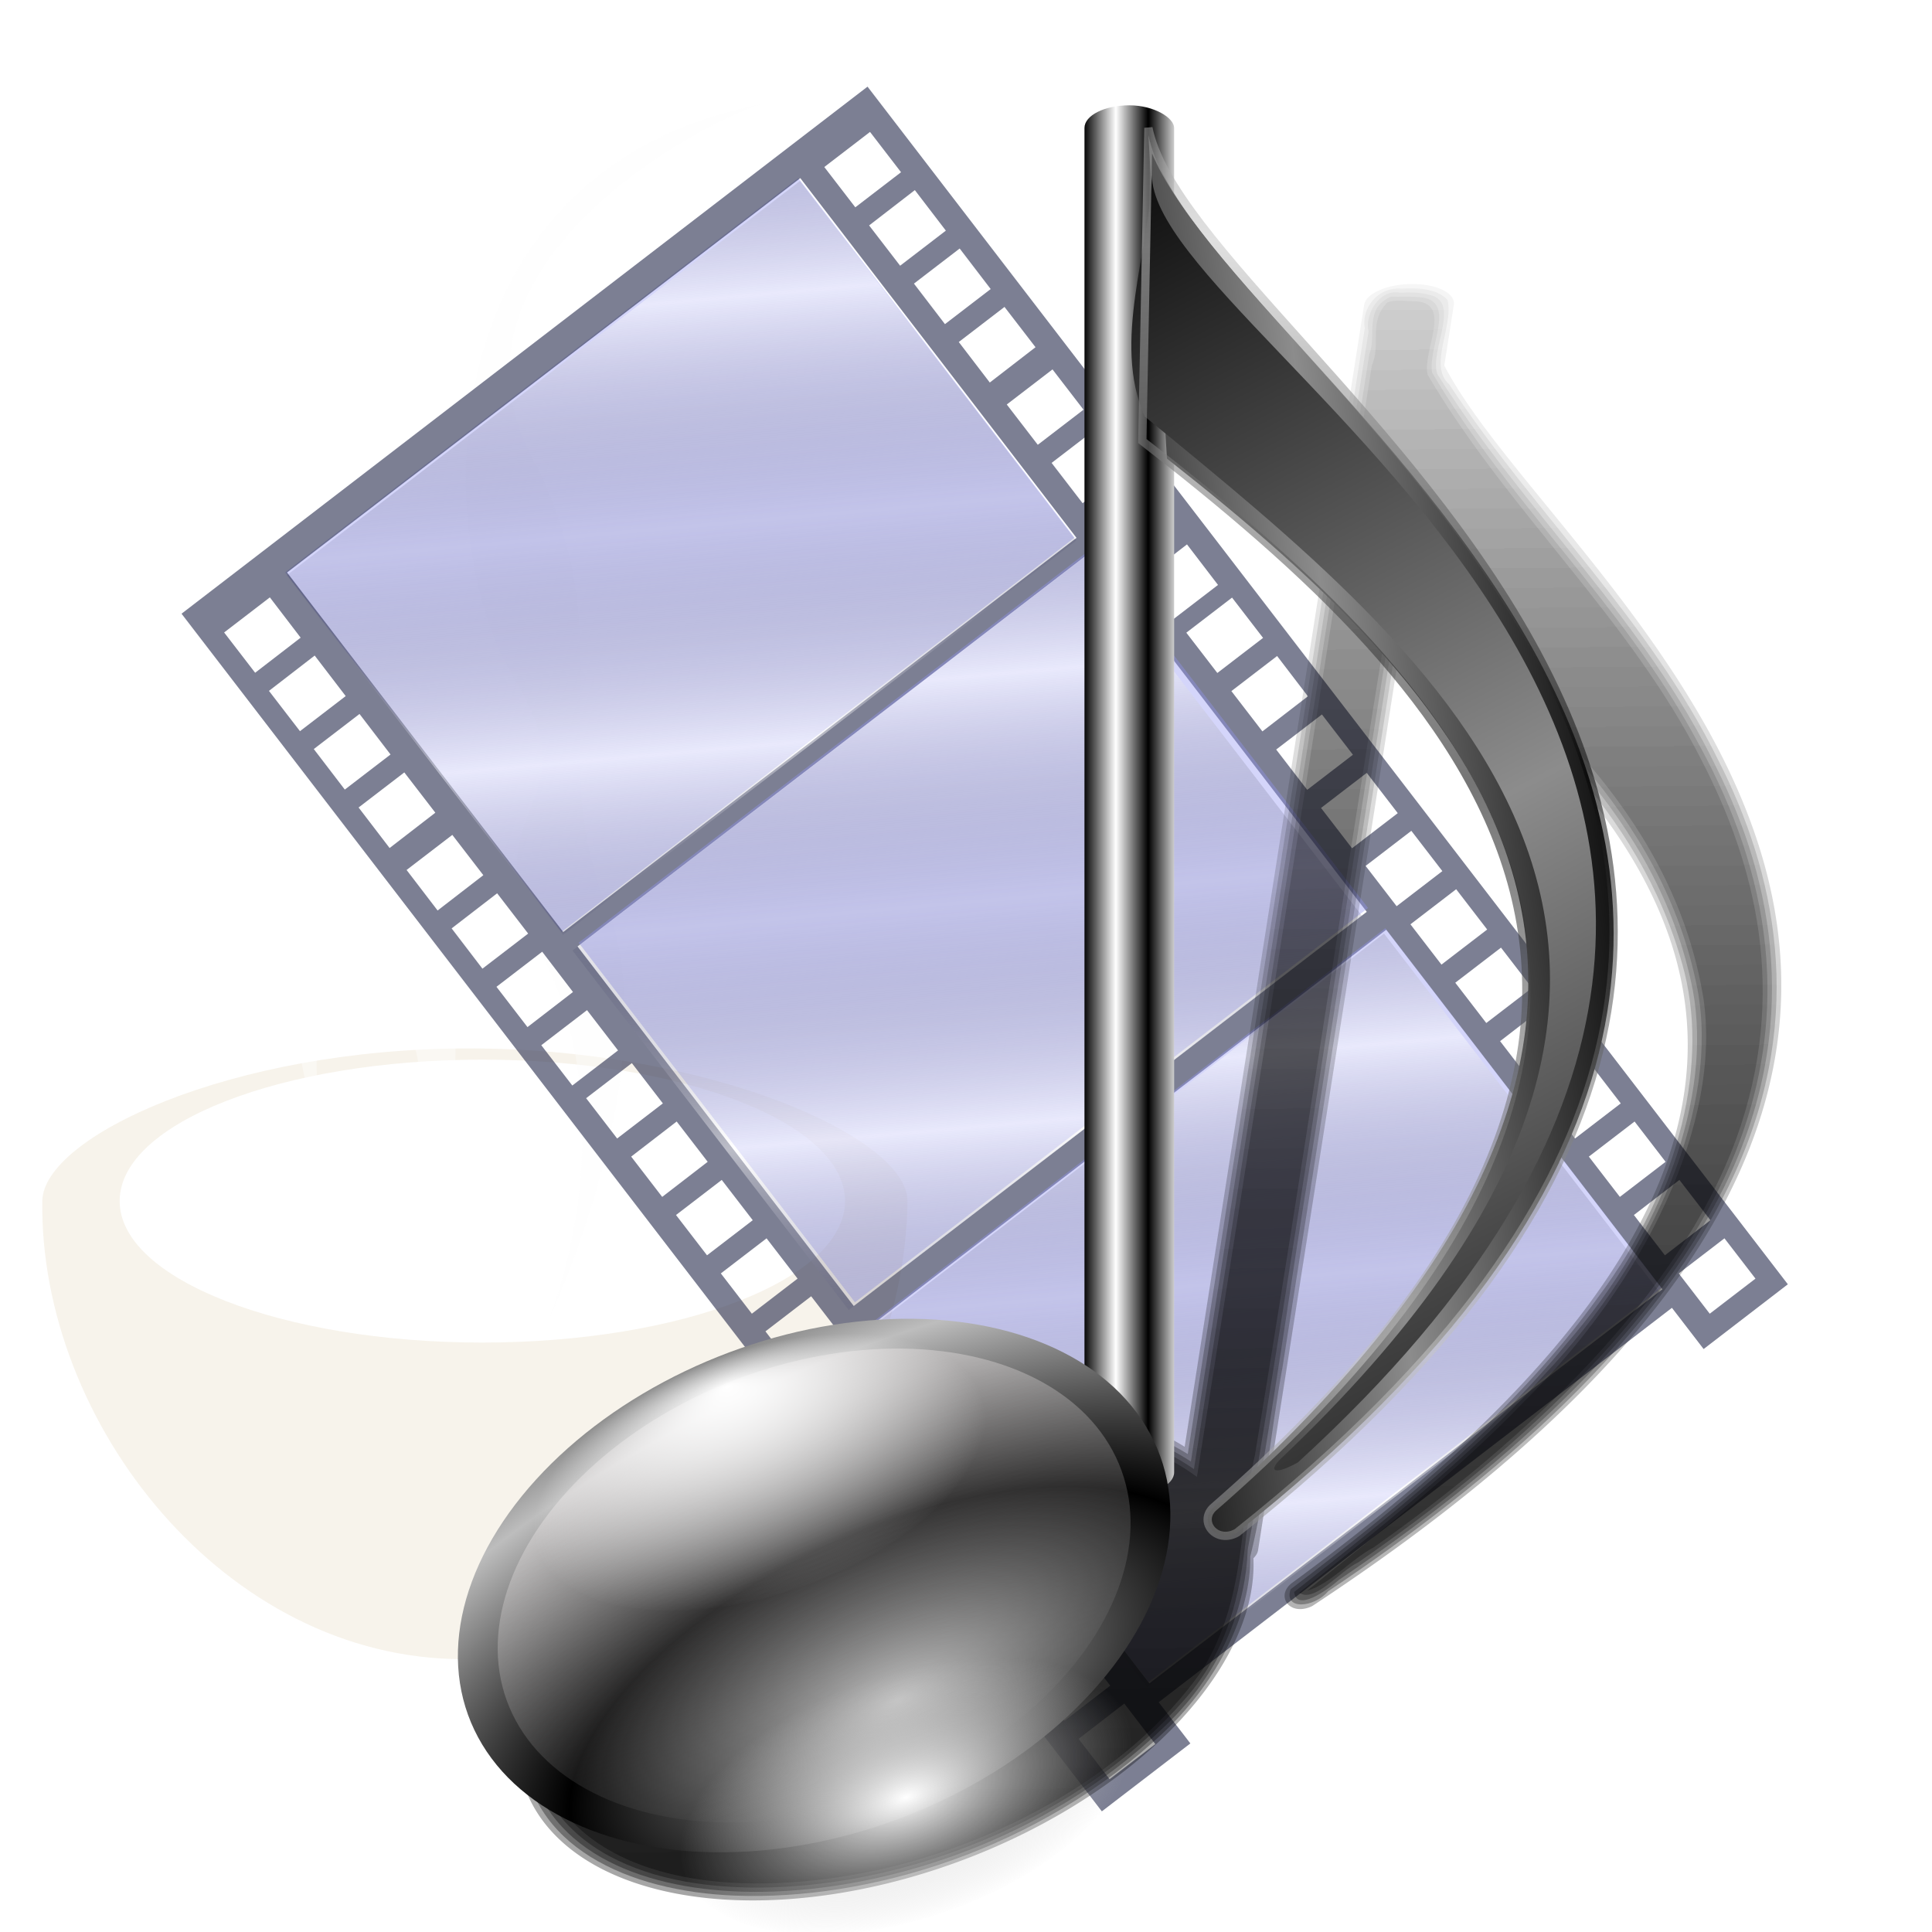 <?xml version="1.0" encoding="UTF-8" standalone="no"?>
<svg
   xmlns:dc="http://purl.org/dc/elements/1.1/"
   xmlns:cc="http://creativecommons.org/ns#"
   xmlns:rdf="http://www.w3.org/1999/02/22-rdf-syntax-ns#"
   xmlns:svg="http://www.w3.org/2000/svg"
   xmlns="http://www.w3.org/2000/svg"
   xmlns:xlink="http://www.w3.org/1999/xlink"
   xmlns:sodipodi="http://sodipodi.sourceforge.net/DTD/sodipodi-0.dtd"
   xmlns:inkscape="http://www.inkscape.org/namespaces/inkscape"
   sodipodi:docname="kaffeine.svg"
   inkscape:version="1.0 (4035a4f, 2020-05-01)"
   id="svg8"
   version="1.1"
   viewBox="0 0 67.469 67.469"
   height="255"
   width="255">
  <defs
     id="defs2">
    <linearGradient
       id="linearGradient4575"
       inkscape:collect="always">
      <stop
         id="stop4571"
         stop-color="#161645"
         stop-opacity="0.089" />
      <stop
         id="stop4573"
         offset="1"
         stop-color="#ffffff"
         stop-opacity="0.481" />
    </linearGradient>
    <linearGradient
       spreadMethod="reflect"
       y2="85.08"
       x2="36.466"
       y1="111.24"
       x1="19.821"
       gradientTransform="translate(-73.147,-365.141)"
       gradientUnits="userSpaceOnUse"
       id="linearGradient5062"
       xlink:href="#linearGradient4575"
       inkscape:collect="always" />
    <linearGradient
       spreadMethod="reflect"
       y2="85.08"
       x2="36.466"
       y1="111.24"
       x1="19.821"
       gradientTransform="translate(-73.147,-365.141)"
       gradientUnits="userSpaceOnUse"
       id="linearGradient5064"
       xlink:href="#linearGradient4575"
       inkscape:collect="always" />
    <linearGradient
       spreadMethod="reflect"
       y2="85.08"
       x2="36.466"
       y1="111.24"
       x1="19.821"
       gradientTransform="translate(-73.147,-365.141)"
       gradientUnits="userSpaceOnUse"
       id="linearGradient5066"
       xlink:href="#linearGradient4575"
       inkscape:collect="always" />
    <linearGradient
       inkscape:collect="always"
       id="linearGradient940">
      <stop
         stop-opacity="0.356"
         stop-color="#000000"
         id="stop936" />
      <stop
         stop-opacity="0.032"
         stop-color="#000000"
         offset="1"
         id="stop938" />
    </linearGradient>
    <linearGradient
       id="linearGradient879">
      <stop
         id="stop875"
         stop-color="#fff8f8"
         stop-opacity="0.311" />
      <stop
         id="stop877"
         offset="1"
         stop-color="#ffffff"
         stop-opacity="0" />
    </linearGradient>
    <linearGradient
       inkscape:collect="always"
       id="linearGradient884">
      <stop
         id="stop880"
         stop-color="#030303"
         stop-opacity="1" />
      <stop
         offset="1"
         id="stop882"
         stop-color="#c6c6c6"
         stop-opacity="1" />
    </linearGradient>
    <linearGradient
       id="linearGradient876"
       inkscape:collect="always">
      <stop
         id="stop872"
         stop-color="#ffffff"
         stop-opacity="1" />
      <stop
         id="stop874"
         offset="1"
         stop-color="#c2c2c2"
         stop-opacity="0" />
    </linearGradient>
    <linearGradient
       inkscape:collect="always"
       id="linearGradient864">
      <stop
         id="stop860"
         stop-color="#ffffff"
         stop-opacity="1" />
      <stop
         offset="1"
         id="stop862"
         stop-color="#ffffff"
         stop-opacity="0" />
    </linearGradient>
    <linearGradient
       id="linearGradient4941"
       inkscape:collect="always">
      <stop
         stop-opacity="1"
         stop-color="#8c8c8c"
         id="stop4943" />
      <stop
         stop-opacity="1"
         stop-color="#000000"
         id="stop4945"
         offset="1" />
    </linearGradient>
    <linearGradient
       id="linearGradient3578">
      <stop
         stop-opacity="1"
         stop-color="#bdbdbd"
         id="stop3580" />
      <stop
         stop-opacity="1"
         stop-color="#000000"
         offset="1"
         id="stop3582" />
    </linearGradient>
    <linearGradient
       id="linearGradient3369">
      <stop
         stop-opacity="1"
         stop-color="#ffffff"
         id="stop3371" />
      <stop
         stop-opacity="1"
         stop-color="#000000"
         offset="1"
         id="stop3373" />
    </linearGradient>
    <linearGradient
       y2="128.35"
       x2="91.93"
       y1="128.35"
       x1="86.95"
       spreadMethod="reflect"
       gradientTransform="matrix(0.227,0,0,0.227,19.23,228.369)"
       gradientUnits="userSpaceOnUse"
       id="linearGradient5517"
       xlink:href="#linearGradient3369"
       inkscape:collect="always" />
    <radialGradient
       r="41.83"
       fy="247.14"
       fx="-138.85"
       cy="247.14"
       cx="-138.85"
       spreadMethod="reflect"
       gradientTransform="matrix(0.295,-0.004,0.002,0.143,-82.611,239.507)"
       gradientUnits="userSpaceOnUse"
       id="radialGradient5521"
       xlink:href="#linearGradient3578"
       inkscape:collect="always" />
    <linearGradient
       gradientTransform="matrix(0.288,0,0,0.288,-46.041,223.233)"
       spreadMethod="reflect"
       gradientUnits="userSpaceOnUse"
       y2="123.81"
       x2="359.67"
       y1="127.95"
       x1="324.1"
       id="linearGradient4947"
       xlink:href="#linearGradient4941"
       inkscape:collect="always" />
    <radialGradient
       inkscape:collect="always"
       xlink:href="#linearGradient864"
       id="radialGradient866"
       cx="-78.997"
       cy="268.31"
       fx="-78.8"
       fy="264.17"
       r="5.516"
       gradientTransform="matrix(1.488,1.2229614e-8,1.2080477e-8,0.785,18.909,62.145)"
       gradientUnits="userSpaceOnUse" />
    <radialGradient
       inkscape:collect="always"
       xlink:href="#linearGradient876"
       id="radialGradient870"
       gradientUnits="userSpaceOnUse"
       gradientTransform="matrix(1.488,1.2229614e-8,1.2080477e-8,0.785,18.591,74.581)"
       cx="-78.997"
       cy="268.31"
       fx="-78.997"
       fy="268.31"
       r="5.516" />
    <linearGradient
       gradientTransform="matrix(1.09,0,0,1.09,-5.23,-23.165)"
       inkscape:collect="always"
       xlink:href="#linearGradient884"
       id="linearGradient886"
       x1="45.14"
       y1="257.54"
       x2="43.542"
       y2="239.53"
       gradientUnits="userSpaceOnUse"
       spreadMethod="reflect" />
    <linearGradient
       gradientTransform="matrix(1.09,0,0,1.09,7.546,-23.26)"
       inkscape:collect="always"
       xlink:href="#linearGradient879"
       id="linearGradient881"
       x1="-120.18"
       y1="264.2"
       x2="-121.39"
       y2="276.43"
       gradientUnits="userSpaceOnUse" />
    <linearGradient
       inkscape:collect="always"
       xlink:href="#linearGradient4941"
       id="linearGradient885"
       gradientUnits="userSpaceOnUse"
       gradientTransform="matrix(0.288,0,0,0.288,-46.041,223.233)"
       x1="324.1"
       y1="127.95"
       x2="279.11"
       y2="42.12"
       spreadMethod="reflect" />
    <linearGradient
       inkscape:collect="always"
       xlink:href="#linearGradient940"
       id="linearGradient942"
       x1="28.617"
       y1="293.01"
       x2="28.13"
       y2="240.02"
       gradientUnits="userSpaceOnUse"
       gradientTransform="translate(-40.052,0.536)" />
    <filter
       color-interpolation-filters="sRGB"
       inkscape:collect="always"
       id="filter983"
       x="-0.016"
       width="1.031"
       y="-0.001"
       height="1.019">
      <feGaussianBlur
         inkscape:collect="always"
         stdDeviation="0.209"
         id="feGaussianBlur985" />
    </filter>
    <linearGradient
       y2="240.02"
       x2="28.13"
       y1="293.01"
       x1="28.617"
       gradientTransform="translate(-40.052,0.536)"
       gradientUnits="userSpaceOnUse"
       id="linearGradient4803"
       xlink:href="#linearGradient940"
       inkscape:collect="always" />
    <linearGradient
       y2="240.02"
       x2="28.13"
       y1="293.01"
       x1="28.617"
       gradientTransform="translate(-40.052,0.536)"
       gradientUnits="userSpaceOnUse"
       id="linearGradient4805"
       xlink:href="#linearGradient940"
       inkscape:collect="always" />
    <linearGradient
       y2="240.02"
       x2="28.13"
       y1="293.01"
       x1="28.617"
       gradientTransform="translate(-40.052,0.536)"
       gradientUnits="userSpaceOnUse"
       id="linearGradient4807"
       xlink:href="#linearGradient940"
       inkscape:collect="always" />
    <linearGradient
       y2="240.02"
       x2="28.13"
       y1="293.01"
       x1="28.617"
       gradientTransform="translate(-40.052,0.536)"
       gradientUnits="userSpaceOnUse"
       id="linearGradient4809"
       xlink:href="#linearGradient940"
       inkscape:collect="always" />
  </defs>
  <sodipodi:namedview
     inkscape:document-rotation="0"
     inkscape:window-maximized="1"
     inkscape:window-y="0"
     inkscape:window-x="0"
     inkscape:window-height="1056"
     inkscape:window-width="1920"
     inkscape:snap-global="false"
     inkscape:snap-nodes="false"
     inkscape:object-nodes="false"
     inkscape:snap-others="false"
     inkscape:snap-grids="false"
     inkscape:snap-to-guides="false"
     units="px"
     showgrid="false"
     inkscape:current-layer="layer1"
     inkscape:document-units="mm"
     inkscape:cy="127.5"
     inkscape:cx="127.5"
     inkscape:zoom="3.5254902"
     inkscape:pageshadow="2"
     inkscape:pageopacity="0"
     borderopacity="1.0"
     bordercolor="#666666"
     pagecolor="#ff0000"
     id="base" />
  <g
     transform="translate(0,-229.531)"
     id="layer1"
     inkscape:groupmode="layer"
     inkscape:label="Layer 1">
    <path
       stroke-dashoffset="0"
       stroke-width="0.507"
       stroke-linecap="round"
       fill-opacity="0.392"
       stroke-linejoin="round"
       stroke="none"
       fill="#ebe2cd"
       stroke-opacity="1"
       stroke-miterlimit="4"
       id="path3232"
       d="m 16.378,266.144 c -8.339,0 -14.87,3.089 -14.901,5.33 -0.104,7.72 6.354,15.998 14.693,15.998 8.339,0 15.418,-7.593 15.521,-15.998 0,-2.241 -6.974,-5.33 -15.313,-5.33 z m 0.465,0.392 c 6.992,0 12.668,2.211 12.668,4.938 0,2.727 -5.676,4.942 -12.668,4.942 -6.992,0 -12.664,-2.214 -12.664,-4.942 0,-2.727 5.672,-4.938 12.664,-4.938 z"
       inkscape:connector-curvature="0" />
    <path
       stroke-width="0.127"
       stroke-linecap="butt"
       fill-opacity="0.392"
       stroke-linejoin="miter"
       stroke="none"
       fill-rule="evenodd"
       fill="#ffffff"
       stroke-opacity="1"
       sodipodi:nodetypes="csscssc"
       id="path3226"
       d="m 9.161,234.251 c 11.525,6.457 7.787,12.131 4.88,16.924 -2.907,4.794 3.219,4.696 -1.038,9.783 -4.257,5.087 -0.208,12.522 -0.208,12.522 0,0 -4.672,-9.489 -1.454,-14.479 3.219,-4.989 -1.454,-6.065 2.907,-11.544 4.361,-5.478 -4.88,-13.207 -5.087,-13.207 z"
       inkscape:connector-curvature="0" />
    <path
       stroke-width="0.069"
       stroke-linecap="butt"
       fill-opacity="0.392"
       stroke-linejoin="miter"
       stroke="none"
       fill-rule="evenodd"
       fill="#ffffff"
       stroke-opacity="1"
       sodipodi:nodetypes="cscsc"
       id="path3228"
       d="m 18.109,231.679 c 0,0 -7.093,12.505 -4.717,21.007 3.092,11.065 2.804,10.971 1.936,22.289 0.404,-9.827 -3.488,-14.405 -3.972,-24.243 -0.309,-6.287 0.894,-11.847 6.753,-19.053 z"
       inkscape:connector-curvature="0" />
    <path
       stroke-width="0.127"
       stroke-linecap="butt"
       fill-opacity="0.392"
       stroke-linejoin="miter"
       stroke="none"
       fill-rule="evenodd"
       fill="#fdfdfd"
       stroke-opacity="1"
       d="m 26.573,233.175 c -11.836,2.348 -11.525,15.261 -8.618,20.055 2.907,4.794 -1.765,4.109 1.038,9.783 2.902,5.873 0.208,12.522 0.208,12.522 0,0 4.183,-8.926 1.973,-14.381 -2.18,-5.381 0.653,-9.527 -2.596,-15.653 -3.578,-6.748 6.073,-11.773 7.995,-12.326 z"
       id="path3230"
       sodipodi:nodetypes="csscssc"
       inkscape:connector-curvature="0" />
    <g
       transform="matrix(0.253,0,0,0.253,-1.446,231.13)"
       id="g19049">
      <g
         id="g19016"
         transform="translate(303.805,-338.704)">
        <rect
           stroke-width="2"
           stroke-linecap="round"
           fill-opacity="0.392"
           stroke-linejoin="round"
           stroke="none"
           fill="#9195f3"
           stroke-opacity="1"
           stroke-dasharray="none"
           transform="rotate(-37.539)"
           y="168.56"
           x="-455.81"
           height="62.59"
           width="89.32"
           id="rect2043"
           stroke-miterlimit="4" />
        <path
           style="fill:#282d4d;fill-opacity:0.609"
           stroke-width="2"
           stroke-linecap="round"
           fill-opacity="1"
           stroke-linejoin="round"
           stroke="none"
           fill="#434761"
           stroke-opacity="1"
           stroke-dasharray="none"
           inkscape:connector-curvature="0"
           id="path18998"
           d="m -178.344,344.344 -94.688,72.75 127.031,165.312 12.219,-9.375 -4.375,-5.688 70.844,-54.438 4.375,5.688 11.625,-8.938 z m 0.344,6.25 4.281,5.562 -6.312,4.844 -4.281,-5.562 z m -9.625,6.375 38.125,49.656 -70.844,54.406 -38.125,-49.625 z m 15.812,1.656 4.281,5.594 -6.312,4.844 -4.281,-5.562 z m 6.188,8.062 4.281,5.594 -6.312,4.844 -4.281,-5.594 z m 6.188,8.062 4.281,5.562 -6.312,4.875 -4.281,-5.594 z m 6.625,8.625 4.281,5.562 -6.312,4.844 -4.281,-5.562 z m 6.188,8.062 4.281,5.562 -6.312,4.844 -4.281,-5.562 z m 6.188,8.062 4.281,5.562 -6.312,4.844 -4.281,-5.562 z m 6.188,8.031 4.281,5.594 -6.312,4.844 -4.281,-5.562 z m -13.312,1.062 38.125,49.656 -70.812,54.406 -38.125,-49.625 z m -113.281,6.25 4.25,5.562 -6.281,4.844 -4.281,-5.562 z m 132.812,0.031 4.281,5.562 -6.312,4.844 -4.281,-5.562 z m -126.625,8 4.281,5.594 -6.312,4.844 -4.281,-5.562 z m 132.844,0.062 4.25,5.562 -6.281,4.844 -4.281,-5.562 z m -126.656,8 4.281,5.594 -6.312,4.844 -4.281,-5.594 z M -115.625,431 l 4.281,5.562 -6.312,4.844 -4.281,-5.562 z m -126.656,8 4.281,5.562 -6.312,4.875 -4.281,-5.594 z m 132.844,0.062 4.281,5.562 -6.312,4.844 -4.281,-5.562 z m 6.156,8 4.281,5.562 -6.312,4.844 -4.281,-5.562 z m -132.375,0.562 4.281,5.562 -6.312,4.875 -4.281,-5.594 z m 138.562,7.5 4.281,5.562 -6.312,4.844 -4.281,-5.562 z m -132.375,0.562 4.281,5.562 -6.312,4.844 -4.25,-5.562 z m 122.719,5.031 38.125,49.625 -70.812,54.406 -38.125,-49.625 z m 15.844,2.469 4.281,5.562 -6.312,4.844 -4.281,-5.562 z M -223.25,463.75 l 4.25,5.562 -6.281,4.844 -4.281,-5.562 z m 138.531,7.469 4.281,5.594 -6.312,4.844 -4.281,-5.562 z m -132.344,0.594 4.281,5.562 -6.312,4.844 -4.281,-5.562 z m 6.188,7.312 4.281,5.562 -6.312,4.844 -4.281,-5.562 z m 132.219,0 4.281,5.562 -6.312,4.844 -4.281,-5.562 z m -126.031,8.062 4.281,5.562 -6.281,4.844 -4.281,-5.562 z m 132.219,0 4.281,5.562 -6.312,4.844 -4.281,-5.562 z m -126,8.062 4.281,5.562 -6.312,4.844 -4.281,-5.562 z m 132.188,0 4.281,5.562 -6.281,4.844 -4.281,-5.562 z m -126,8.062 4.281,5.562 -6.312,4.844 -4.281,-5.562 z m 132.219,0 4.281,5.562 -6.312,4.844 -4.281,-5.562 z m -126.062,8 4.281,5.562 -6.312,4.875 -4.281,-5.594 z m 6.188,8.062 4.281,5.562 -6.312,4.844 -4.281,-5.562 z m 6.188,8.062 4.281,5.562 -6.312,4.844 -4.25,-5.562 z m 6.188,8.031 4.281,5.594 -6.312,4.844 -4.281,-5.594 z m 6.062,7.906 4.281,5.562 -6.312,4.844 -4.281,-5.562 z m 6.188,8.062 4.281,5.562 -6.312,4.844 -4.281,-5.562 z m 6.188,8.062 4.281,5.562 -6.312,4.844 -4.25,-5.562 z m 6.219,8.031 4.281,5.594 -6.312,4.844 -4.281,-5.562 z"
           stroke-miterlimit="4" />
        <rect
           stroke-width="2"
           stroke-linecap="round"
           fill-opacity="0.392"
           stroke-linejoin="round"
           stroke="none"
           fill="#9195f3"
           stroke-opacity="1"
           stroke-dasharray="none"
           id="rect19012"
           width="89.32"
           height="62.59"
           x="-454.84"
           y="233.78"
           transform="rotate(-37.539)"
           stroke-miterlimit="4" />
        <rect
           stroke-width="2"
           stroke-linecap="round"
           fill-opacity="0.392"
           stroke-linejoin="round"
           stroke="none"
           fill="#9195f3"
           stroke-opacity="1"
           stroke-dasharray="none"
           transform="rotate(-37.539)"
           y="300.03"
           x="-454.65"
           height="62.59"
           width="89.32"
           id="rect19014"
           stroke-miterlimit="4" />
      </g>
      <g
         id="g19034">
        <rect
           style="fill:url(#linearGradient5062)"
           stroke-width="2"
           stroke-linecap="round"
           fill-opacity="1"
           stroke-linejoin="round"
           stroke="none"
           fill="url(#linearGradient5062)"
           stroke-opacity="1"
           stroke-dasharray="none"
           id="rect19030"
           width="89.32"
           height="62.59"
           x="-81.35"
           y="-279.64"
           transform="rotate(142.461)"
           stroke-miterlimit="4" />
      </g>
      <g
         id="g19037"
         transform="translate(-41.195,-52.083)">
        <rect
           style="fill:url(#linearGradient5064)"
           stroke-width="2"
           stroke-linecap="round"
           fill-opacity="1"
           stroke-linejoin="round"
           stroke="none"
           fill="url(#linearGradient5064)"
           stroke-opacity="1"
           stroke-dasharray="none"
           transform="rotate(142.461)"
           y="-279.64"
           x="-81.35"
           height="62.59"
           width="89.32"
           id="rect19039"
           stroke-miterlimit="4" />
      </g>
      <g
         transform="translate(-80.625,-103.871)"
         id="g19043">
        <rect
           style="fill:url(#linearGradient5066)"
           stroke-width="2"
           stroke-linecap="round"
           fill-opacity="1"
           stroke-linejoin="round"
           stroke="none"
           fill="url(#linearGradient5066)"
           stroke-opacity="1"
           stroke-dasharray="none"
           id="rect19045"
           width="89.32"
           height="62.59"
           x="-81.35"
           y="-279.64"
           transform="rotate(142.461)"
           stroke-miterlimit="4" />
      </g>
    </g>
    <g
       transform="matrix(1.09,0,-0.455,1.09,172.416,-23.495)"
       id="g981"
       filter="url(#filter983)">
      <path
         d="m -12.235,241.234 c -0.796,0 -1.359,0.299 -1.262,0.671 l 9.521,36.582 a 7.856,11.096 82.928 0 0 -12.625,0.262 7.856,11.096 82.928 0 0 -3.604,11.074 7.856,11.096 82.928 0 0 15.212,1.637 7.856,11.096 82.928 0 0 4.71,-9.403 c 0.049,-0.079 0.066,-0.164 0.042,-0.255 L -8.025,251.888 c 11.844,7.289 23.236,16.271 9.294,30.977 -0.336,0.422 0.405,1.068 0.972,0.725 C 23.143,264.613 -3.322,251.1 -10.118,243.846 l -0.505,-1.941 c -0.097,-0.372 -0.815,-0.671 -1.611,-0.671 z"
         id="rect887"
         inkscape:connector-curvature="0"
         fill="url(#linearGradient4803)"
         stroke="none"
         fill-opacity="1"
         stroke-width="0.255"
         style="fill:url(#linearGradient4803)" />
      <path
         d="m -12.514,241.381 c -0.807,-0.062 -1.027,0.646 -0.65,1.27 3.128,12.023 6.257,24.045 9.384,36.068 -4.853,-2.383 -11.097,-1.669 -15.26,1.812 -2.116,1.758 -3.429,4.847 -2.195,7.484 1.549,3.301 5.409,4.718 8.847,4.851 4.316,0.17 9.149,-1.447 11.577,-5.258 1.056,-1.663 1.174,-3.821 0.406,-5.598 -0.341,-2.024 -1.028,-4.05 -1.501,-6.075 -2.111,-8.112 -4.222,-16.224 -6.333,-24.335 5.037,3.167 10.296,6.442 13.747,11.418 2.157,3.062 2.943,7.099 1.758,10.69 -1.077,3.596 -3.476,6.607 -5.942,9.343 0.047,0.67 0.995,0.605 1.23,0.064 3.796,-3.524 7.265,-8.1 7.44,-13.484 0.159,-5.033 -2.747,-9.567 -6.055,-13.141 -4.099,-4.514 -9.199,-7.91 -13.645,-12.039 -0.936,-0.596 -0.634,-1.881 -1.185,-2.705 -0.454,-0.346 -1.072,-0.404 -1.623,-0.365 z"
         id="path944"
         inkscape:connector-curvature="0"
         fill="url(#linearGradient4805)"
         stroke="none"
         fill-opacity="1"
         stroke-width="0.255"
         style="fill:url(#linearGradient4805)" />
      <path
         d="m -12.512,241.514 c -0.759,-0.136 -0.818,0.766 -0.49,1.232 3.14,12.071 6.282,24.141 9.422,36.212 -5.152,-2.638 -11.981,-1.764 -16.117,2.385 -1.867,1.942 -2.607,5.19 -0.932,7.482 1.99,2.885 5.704,3.962 9.053,3.92 4.171,-0.044 8.771,-1.812 10.894,-5.632 0.902,-1.676 0.749,-3.65 0.099,-5.339 C -1.566,277.469 -2.793,273.217 -3.867,268.925 -5.395,263.053 -6.924,257.181 -8.451,251.309 c 5.439,3.431 11.217,6.955 14.662,12.571 2.031,3.386 2.292,7.725 0.661,11.324 -1.204,3 -3.348,5.521 -5.399,7.935 0.341,0.64 1.015,-0.033 1.278,-0.393 3.538,-3.337 6.721,-7.635 7.086,-12.619 0.367,-5.073 -2.514,-9.756 -5.825,-13.361 -4.252,-4.75 -9.667,-8.256 -14.239,-12.647 -0.596,-0.79 -0.16,-2.381 -1.402,-2.556 -0.289,-0.07 -0.587,-0.061 -0.881,-0.05 z"
         id="path958"
         inkscape:connector-curvature="0"
         fill="url(#linearGradient4807)"
         stroke="none"
         fill-opacity="1"
         stroke-width="0.255"
         style="fill:url(#linearGradient4807)" />
      <path
         d="m -12.748,241.641 c -0.728,0.386 0.084,1.259 0.075,1.84 3.097,11.907 6.198,23.813 9.292,35.72 -5.296,-2.832 -12.456,-1.907 -16.553,2.607 -1.733,2.028 -2.132,5.387 -0.197,7.455 2.579,3.017 6.925,3.724 10.645,3.177 3.685,-0.535 7.554,-2.54 9.012,-6.147 0.633,-1.684 0.112,-3.469 -0.391,-5.134 -2.329,-9.335 -4.833,-18.627 -7.229,-27.949 -0.099,-0.634 -0.604,-1.823 -0.459,-2.123 5.515,3.477 11.381,7.037 14.879,12.726 2.25,3.711 2.276,8.547 0.259,12.363 -1.227,2.593 -3.136,4.802 -4.939,6.984 0.629,0.348 1.013,-0.701 1.487,-0.972 3.444,-3.346 6.473,-7.725 6.597,-12.678 0.092,-5.323 -3.208,-10.029 -6.812,-13.722 -4.106,-4.278 -9.134,-7.551 -13.329,-11.712 -0.502,-0.818 -0.14,-2.378 -1.462,-2.422 -0.291,-0.03 -0.585,-0.005 -0.875,-0.016 z"
         id="path964"
         inkscape:connector-curvature="0"
         fill="url(#linearGradient4809)"
         stroke="none"
         fill-opacity="1"
         stroke-width="0.255"
         style="fill:url(#linearGradient4809)" />
      <path
         d="m -12.789,241.826 c -0.35,0.638 0.367,1.328 0.348,2.017 3.087,11.869 6.177,23.738 9.261,35.608 -5.303,-2.975 -12.64,-2.092 -16.74,2.553 -1.739,2.076 -1.92,5.516 0.128,7.443 2.957,3.084 7.707,3.532 11.662,2.596 3.331,-0.811 6.747,-2.963 7.711,-6.416 0.43,-2.332 -0.782,-4.597 -1.194,-6.87 -2.299,-9.154 -4.776,-18.273 -7.089,-27.418 -0.11,-0.86 0.734,0.035 1.113,0.202 5.348,3.368 10.96,6.964 14.222,12.555 2.262,3.978 1.96,9.091 -0.357,12.976 -1.194,2.193 -2.833,4.113 -4.399,6.025 0.66,-0.222 0.973,-0.998 1.547,-1.386 3.455,-3.446 6.411,-8.05 6.153,-13.092 -0.267,-4.688 -3.065,-8.802 -6.179,-12.133 -4.227,-4.573 -9.524,-7.967 -13.928,-12.346 -0.492,-0.759 -0.139,-2.279 -1.359,-2.354 -0.27,0.008 -0.641,-0.075 -0.902,0.039 z"
         id="path970"
         inkscape:connector-curvature="0"
         fill="url(#linearGradient942)"
         stroke="none"
         fill-opacity="1"
         stroke-width="0.255"
         style="fill:url(#linearGradient942)" />
    </g>
    <rect
       ry="0.79"
       y="233.209"
       x="37.872"
       height="48.529"
       width="3.131"
       id="rect3156"
       rx="1.565"
       fill="url(#linearGradient5517)"
       stroke="none"
       fill-opacity="1"
       stroke-width="0.289"
       style="fill:url(#linearGradient5517)" />
    <ellipse
       transform="matrix(0.902,-0.432,0.517,0.856,0,0)"
       id="path2384"
       cx="-123.518"
       cy="270.492"
       rx="12.851"
       ry="8.74"
       fill="url(#radialGradient5521)"
       stroke="none"
       fill-opacity="1"
       stroke-width="0.379"
       style="fill:url(#radialGradient5521)" />
    <ellipse
       ry="7.763"
       rx="11.415"
       cy="270.492"
       cx="-123.518"
       id="ellipse870"
       transform="matrix(0.902,-0.432,0.517,0.856,0,0)"
       fill="url(#linearGradient881)"
       stroke="none"
       fill-opacity="1"
       stroke-width="0.337"
       style="fill:url(#linearGradient881)" />
    <ellipse
       stroke-miterlimit="4"
       id="ellipse868"
       cx="-98.915"
       cy="285.125"
       rx="8.206"
       ry="4.328"
       transform="matrix(0.934,-0.357,0.435,0.901,0,0)"
       opacity="1"
       stroke-dasharray="none"
       stroke-opacity="1"
       fill="url(#radialGradient870)"
       fill-rule="nonzero"
       stroke="none"
       stroke-linejoin="round"
       fill-opacity="1"
       stroke-linecap="round"
       stroke-width="0.17"
       stroke-dashoffset="0"
       style="fill:url(#radialGradient870)" />
    <ellipse
       stroke-miterlimit="4"
       transform="matrix(0.934,-0.357,0.435,0.901,0,0)"
       ry="4.328"
       rx="8.206"
       cy="272.691"
       cx="-98.61"
       id="path858"
       opacity="1"
       stroke-dasharray="none"
       stroke-opacity="1"
       fill="url(#radialGradient866)"
       fill-rule="nonzero"
       stroke="none"
       stroke-linejoin="round"
       fill-opacity="1"
       stroke-linecap="round"
       stroke-width="0.17"
       stroke-dashoffset="0"
       style="fill:url(#radialGradient866)" />
    <path
       sodipodi:nodetypes="ccccc"
       id="path3158"
       d="m 40.104,234.243 c 1.545,7.886 33.681,24.555 3.095,48.81 -0.715,0.403 -1.339,-0.357 -0.854,-0.854 19.515,-17.44 9.343,-28.04 -1.594,-36.653 z"
       inkscape:connector-curvature="0"
       fill="url(#linearGradient4947)"
       fill-rule="evenodd"
       stroke="none"
       fill-opacity="1"
       stroke-width="0.289"
       style="fill:url(#linearGradient4947)" />
    <path
       inkscape:connector-curvature="0"
       d="m 40.226,235.632 c -0.005,6.056 31.194,21.154 5.099,44.968 -0.715,0.403 -1.094,0.379 -0.609,-0.118 18.665,-17.683 5.523,-27.987 -4.742,-36.408 -1.151,-2.623 0.192,-5.819 0.252,-8.442 z"
       id="path883"
       sodipodi:nodetypes="ccccc"
       fill="url(#linearGradient885)"
       fill-rule="evenodd"
       stroke="none"
       fill-opacity="1"
       stroke-width="0.289"
       style="fill:url(#linearGradient885)" />
    <path
       inkscape:connector-curvature="0"
       d="m 40.104,233.997 c 1.545,7.886 33.681,24.801 3.095,49.056 -0.715,0.403 -1.339,-0.357 -0.854,-0.854 19.892,-17.314 8.758,-28.562 -2.454,-37.267 z"
       id="path878"
       sodipodi:nodetypes="ccccc"
       stroke-opacity="0.545"
       fill="none"
       fill-rule="evenodd"
       stroke="url(#linearGradient886)"
       fill-opacity="1"
       stroke-width="0.289"
       style="stroke:url(#linearGradient886)" />
  </g>
</svg>
